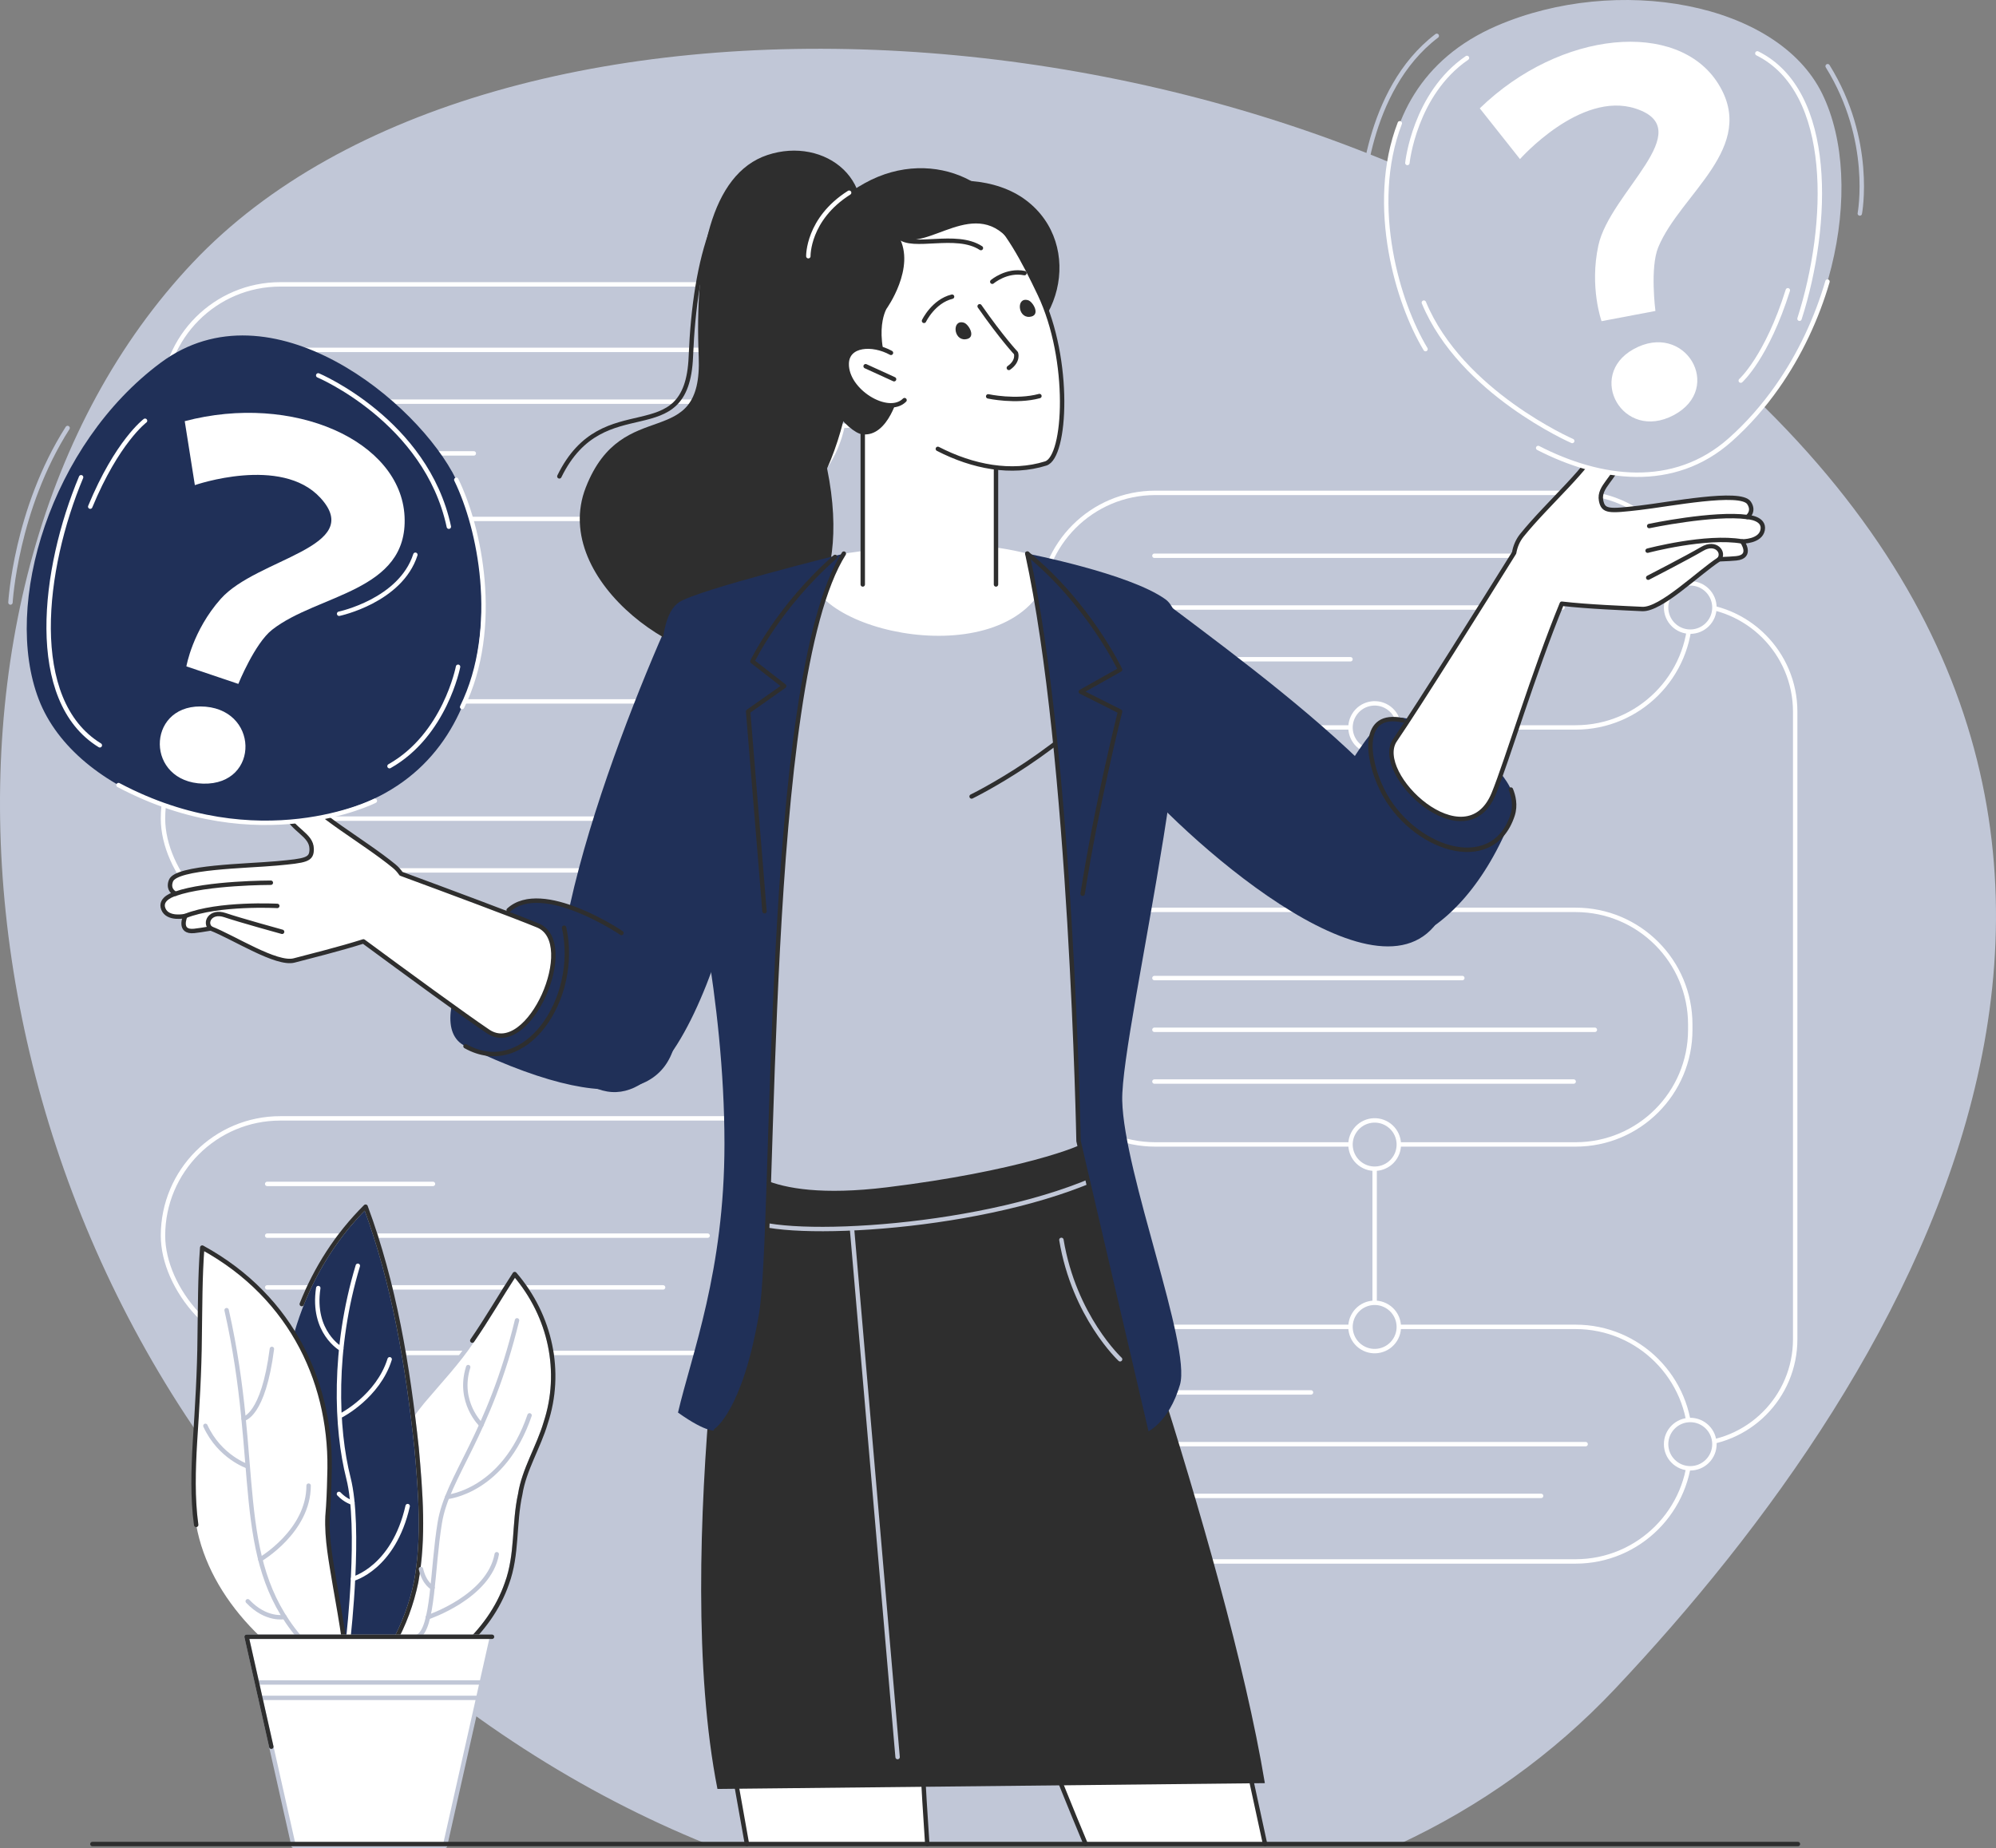 <?xml version="1.0" encoding="UTF-8"?><svg id="Layer_2" xmlns="http://www.w3.org/2000/svg" viewBox="0 0 4523.02 4188.43"><rect x="0" y="0" width="4523.02" height="4188.43" fill="#808080" stroke="none"/><defs><style>.cls-1,.cls-2,.cls-3,.cls-4{fill:#fff;}.cls-5,.cls-2,.cls-6,.cls-7,.cls-3,.cls-8,.cls-4,.cls-9{stroke-width:10px;}.cls-5,.cls-2,.cls-6,.cls-7,.cls-3,.cls-4,.cls-9{stroke-linecap:round;stroke-linejoin:round;}.cls-5,.cls-6,.cls-7{fill:none;}.cls-5,.cls-4{stroke:#2e2e2e;}.cls-2,.cls-6,.cls-8{stroke:#fff;}.cls-10,.cls-8{fill:#c1c7d7;}.cls-7,.cls-3,.cls-9{stroke:#c1c7d7;}.cls-11,.cls-9{fill:#203058;}.cls-12{fill:#2e2e2e;}.cls-8{stroke-miterlimit:10;}</style></defs><g id="Layer_1-2"><path class="cls-10" d="m3171.14,4179.35c182.01-84.75,347.44-202.22,488.29-351.47,681.65-722.32,1440.65-1968.14,205.5-3028.04C2899.29-28.77,1118.23-126.85,436.58,595.47-245.06,1317.79-130.63,2781.57,794.78,3654.88c250.72,236.6,525.82,410.72,807.24,524.48h1569.11Z"/><g><g><rect class="cls-6" x="369.35" y="644.49" width="1545.62" height="531.61" rx="265.81" ry="265.81"/><rect class="cls-6" x="369.35" y="1589.58" width="1545.62" height="531.61" rx="265.81" ry="265.81"/><rect class="cls-6" x="369.35" y="2534.68" width="1545.62" height="531.61" rx="265.81" ry="265.81"/><path class="cls-6" d="m2617.79,1117.04h952.61c143.39,0,259.81,116.42,259.81,259.81v12c0,143.39-116.42,259.81-259.81,259.81h-952.61c-143.39,0-259.81-116.42-259.81-259.81v-12c0-143.39,116.42-259.81,259.81-259.81Z"/><path class="cls-6" d="m3570.4,2593.75h-952.61c-143.49,0-259.81-116.32-259.81-259.81v-12c0-143.49,116.32-259.81,259.81-259.81h952.61c143.49,0,259.81,116.32,259.81,259.81v12c0,143.49-116.32,259.81-259.81,259.81Z"/><path class="cls-6" d="m2617.79,3007.22h952.6c143.39,0,259.81,116.42,259.81,259.81v12c0,143.39-116.42,259.81-259.81,259.81h-952.61c-143.39,0-259.81-116.42-259.81-259.81v-12c0-143.39,116.42-259.81,259.81-259.81Z"/><path class="cls-6" d="m1914.97,910.3h0c133.51,0,241.73,108.23,241.73,241.73v1422.87c0,133.51-108.23,241.73-241.73,241.73h0"/><path class="cls-6" d="m3826.24,1371.28h0c133.51,0,241.73,108.23,241.73,241.73v1422.25c0,131.32-106.45,237.77-237.77,237.77h0"/><line class="cls-6" x1="1914.97" y1="1855.39" x2="2156.71" y2="1855.39"/><line class="cls-6" x1="2357.98" y1="1376.85" x2="2151.41" y2="1376.85"/><line class="cls-6" x1="2357.98" y1="2333.94" x2="2151.41" y2="2333.94"/><line class="cls-2" x1="3114.99" y1="2593.87" x2="3114.99" y2="3007.22"/><circle class="cls-8" cx="1914.97" cy="910.3" r="54.75"/><circle class="cls-8" cx="1914.97" cy="1855.39" r="54.75" transform="translate(-751.08 1897.52) rotate(-45)"/><circle class="cls-8" cx="3114.99" cy="2593.87" r="54.75" transform="translate(-729.13 3879.96) rotate(-58.28)"/><circle class="cls-8" cx="2357.98" cy="2327.94" r="54.75" transform="translate(-471.77 604.03) rotate(-13.28)"/><circle class="cls-8" cx="2357.98" cy="1376.85" r="54.75"/><circle class="cls-8" cx="3830.2" cy="1376.85" r="54.75"/><circle class="cls-8" cx="3830.2" cy="3273.03" r="54.75"/><circle class="cls-8" cx="3114.99" cy="3007.22" r="54.75" transform="translate(-1080.76 4076) rotate(-58.28)"/><line class="cls-2" x1="3114.99" y1="1648.71" x2="3114.99" y2="2062.07"/><circle class="cls-8" cx="3114.99" cy="1648.71" r="54.75" transform="translate(74.86 3431.7) rotate(-58.28)"/><circle class="cls-8" cx="3114.99" cy="2062.07" r="54.75" transform="translate(-276.76 3627.74) rotate(-58.28)"/><circle class="cls-8" cx="1914.97" cy="2816.64" r="54.75"/></g><g><line class="cls-6" x1="605.47" y1="793.03" x2="1603.53" y2="793.03"/><line class="cls-6" x1="605.47" y1="910.3" x2="1603.53" y2="910.3"/><line class="cls-6" x1="605.47" y1="1027.57" x2="1073.66" y2="1027.57"/></g><g><line class="cls-6" x1="605.47" y1="1738.12" x2="899.84" y2="1738.12"/><line class="cls-6" x1="605.47" y1="1855.39" x2="1603.53" y2="1855.39"/><line class="cls-6" x1="605.47" y1="1972.66" x2="1443.72" y2="1972.66"/></g><g><line class="cls-6" x1="605.47" y1="2683.21" x2="981.14" y2="2683.21"/><line class="cls-6" x1="605.47" y1="2800.48" x2="1603.53" y2="2800.48"/><line class="cls-6" x1="605.47" y1="2917.76" x2="1502.6" y2="2917.76"/></g><g><line class="cls-6" x1="2615.96" y1="2216.66" x2="3313.68" y2="2216.66"/><line class="cls-6" x1="2615.96" y1="2333.94" x2="3614.02" y2="2333.94"/><line class="cls-6" x1="2615.96" y1="2451.21" x2="3566" y2="2451.21"/></g><g><line class="cls-6" x1="2615.96" y1="1259.57" x2="3493.11" y2="1259.57"/><line class="cls-6" x1="2615.96" y1="1376.85" x2="3540.77" y2="1376.85"/><line class="cls-6" x1="2615.96" y1="1494.12" x2="3060.24" y2="1494.12"/></g><g><line class="cls-6" x1="2595.07" y1="3155.76" x2="2970.74" y2="3155.76"/><line class="cls-6" x1="2595.07" y1="3273.03" x2="3593.12" y2="3273.03"/><line class="cls-6" x1="2595.07" y1="3390.3" x2="3492.2" y2="3390.3"/></g></g><g><path class="cls-11" d="m2616.91,1347.95c241.88,183.21,788.62,571.31,631.92,752.53-156.7,181.22-609.88-241.22-712.09-378.65-102.21-137.42-46.11-469.53,80.16-373.89Z"/><g><g><path class="cls-11" d="m3427.55,1847.69c43.62-111.89-248.02-263.54-298.4-211.36-50.37,52.18-190.14,248.37-124.36,411.84,69.3,172.24,303.31,105.94,422.76-200.47Z"/><path class="cls-5" d="m3178.69,1632.58c-93.3-21.06-83.71,82.79-46.47,157.91,65.57,132.3,249.33,196.82,295.33,57.2,7.49-22.74,1.83-44.51-3.87-58.26"/></g><g><path class="cls-4" d="m3959.48,1171.8s17.12-12.33,3.86-32.06c-19.28-28.69-180.6,3.46-248.89,11.25-68.29,7.79-81.46,8.83-86.33-16.57-6.22-32.43,33.44-50.43,42.55-93.45,9.11-43.02-20.71-102.48-43.99-39.75-20.24,54.55-120.37,140.25-177.98,211.93-9.28,11.54-15.17,25.31-17.56,39.81-68.04,109.03-215.86,345.24-269.97,424.45-52.08,76.23,160.08,276.56,223.73,121.13,29.35-71.66,90.55-275.35,154.23-430.32,58.13,6.96,144.61,10.14,182.12,12.02,42.4,2.12,126.35-81.41,174.36-112.62,23.99-1.22,25.76-.94,38.7-2.22,38.41-3.82,13.47-38.26,13.47-38.26,0,0,41.72.58,46.53-26.33,4.81-26.91-34.84-29.01-34.84-29.01Z"/><path class="cls-5" d="m3959.48,1171.8c-76.25-10.33-222.34,20.39-222.34,20.39"/><path class="cls-5" d="m3947.79,1227.14c-81.68-14.37-214.26,20.91-214.26,20.91"/><path class="cls-5" d="m3895.61,1267.62c13.08-15.72-7.58-41.86-38.51-23.61-32.47,19.15-122.18,65.28-122.18,65.28"/></g></g></g><g><path class="cls-11" d="m1517.75,1401.06c-127.85,285.73-394.91,980.82-163.25,1066.97,231.66,86.15,364.6-634.4,388.85-809.41,24.25-175.01-158.86-406.72-225.6-257.56Z"/><path class="cls-11" d="m1054.85,2371.19c-111.74-53.51,78.98-346.58,152.42-332.28,73.44,14.3,315.12,37.91,327.89,250.32,9.59,159.46-92.16,267.84-480.31,81.96Z"/><path class="cls-5" d="m1054.85,2371.19c135.7,76.1,259.17-108.51,223.4-268.67"/><path class="cls-5" d="m1152.6,2062.75c76.1-69.62,255.66,51.79,255.66,51.79"/><g><path class="cls-4" d="m1218.81,2097.46c-55-22.65-199.48-76.44-310.01-117.23-4.37-6.45-9.63-12.3-15.73-17.3-69.28-56.86-181.92-118.58-212.13-166.57-34.75-55.19-51.3,7.49-34.01,46.71,17.29,39.22,58.72,48.46,59.27,80.63.43,25.2-12.33,26.84-79.03,33.06-66.7,6.22-227.01,7.8-239.66,39.02-8.7,21.48,10.09,29.81,10.09,29.81,0,0-37.4,9.93-27.43,34.64,9.97,24.71,49.65,15.81,49.65,15.81,0,0-16.9,37.84,20.5,33.8,12.6-1.36,14.24-1.99,37.36-5.62,52.04,20.17,148.81,83.07,188.83,72.57,32.4-8.5,103.72-26.24,157.02-43.19,96.7,71.31,227.36,166.95,282.49,204.09,92.57,62.38,206.89-201.51,112.81-240.24Z"/><path class="cls-5" d="m397.59,2025.6c70.67-25.1,216.15-25,216.15-25"/><path class="cls-5" d="m419.81,2076.05c75.04-30.04,208.55-22.89,208.55-22.89"/><path class="cls-5" d="m477.67,2104.23c-15.62-12.38-1.14-41.44,32.01-30.22,34.8,11.78,129.59,37.84,129.59,37.84"/></g></g><g><g><path class="cls-1" d="m2866.7,4179.35c-32.77-150.98-67.02-308.76-67.02-308.76l-765.69-903.16s153.26,560.13,426.13,1211.92h406.58Z"/><path class="cls-5" d="m2866.7,4179.35c-32.77-150.98-67.02-308.76-67.02-308.76l-765.69-903.16s153.26,560.13,426.13,1211.92"/><g><path class="cls-1" d="m1692.63,4179.35c-34.53-194.05-57.97-325.75-57.97-325.75,0,0,1.41-536.97,1.41-932.91h416.1c13.19,229.21,13.51,737.49,49.06,1258.66h-408.6Z"/><path class="cls-5" d="m1692.63,4179.35c-34.53-194.05-57.97-325.75-57.97-325.75,0,0,1.41-536.97,1.41-932.91h416.1c13.19,229.21,13.51,737.49,49.06,1258.66"/></g><path class="cls-12" d="m2866.23,4041.33l-1240.45,13.16c-105.97-537.14,49.76-1424.76,49.76-1424.76l768.47-43.67s333.49,919.57,422.22,1455.27Z"/><line class="cls-7" x1="1930.74" y1="2785.51" x2="2033.99" y2="3982.23"/></g><g><path class="cls-12" d="m1933.44,566.31c70.43-156.54-64.91-257.97-194.29-215.02-129.38,42.94-165.08,234.7-155.87,456.66,9.22,221.96-172.27,83-255.82,296.67-83.55,213.67,237.1,433.88,390.05,384.12,70.47-22.93,217.2-130.59,156.74-426.96,96.68-217.03,59.18-495.46,59.18-495.46Z"/><path class="cls-5" d="m1758.07,365.62c-132.44,32.26-183.65,220.47-192.55,442.45-8.89,221.97-197.31,65.43-297.99,271.58"/></g><path class="cls-7" d="m2503.47,2661.85c-264.12,124.79-727.76,147.41-808.18,102.17"/><path class="cls-1" d="m2201.69,1695.12c-585.75,15-389.52-426.59-289.48-440.42,100.03-13.83,262-39.46,415.7,0,153.7,39.46,450.09,425.66-126.22,440.42Z"/><line class="cls-5" x1="2193.36" y1="1907.88" x2="1902.46" y2="1894"/><g><path class="cls-10" d="m2593.86,1383.19c-123.49-35.28-134.09-62.92-212.8-96.78-61.74,246.69-528.57,157.1-545.23,14.72-129.14,45.74-246.06,42.09-286.03,82.06-56.91,56.91,85.21,472.53,88.21,739.1,1.69,150.02,37.53,507.44,37.53,507.44,0,0,40.92,97.13,334.44,61.19,293.52-35.94,446.16-94.25,449.15-103.24,3-8.98,323.41-1150.58,134.72-1204.49Z"/><path class="cls-5" d="m2549.29,1533.1c-130.48,166.57-347.6,272.06-347.6,272.06"/></g><path class="cls-11" d="m1912.2,1254.7c-183.38,289.75-153.3,1523.46-187.42,1724.3-37.78,222.44-102.33,263.04-102.33,263.04,0,0-18.7,7.5-86.08-40.6,30.98-132.47,105.3-320.32,105.3-608.81,0-334.74-79.17-648.24-79.17-648.24,0,0-126.73-512.01-23.43-579.68,43.48-28.48,373.12-110,373.12-110Z"/><path class="cls-5" d="m1912.2,1254.7c-183.38,289.75-153.3,1523.46-187.42,1724.3-37.78,222.44-102.33,263.04-102.33,263.04"/><path class="cls-11" d="m2327.9,1254.7c100.13,457.16,116.11,1331.37,116.11,1331.37l154.04,660.18s50.19-20.04,75.86-108.06c25.67-88.02-127.21-478.77-130.88-643.81-3.67-165.05,220.89-1047.94,97.75-1136.23-81.85-58.68-312.89-103.45-312.89-103.45Z"/><path class="cls-5" d="m2327.9,1254.7c100.13,457.16,116.11,1331.37,116.11,1331.37l154.04,660.18"/><path class="cls-7" d="m2405.17,2810.1c28.93,173.8,133.01,270.58,133.01,270.58"/><path class="cls-5" d="m2327.9,1254.7c138.89,113.1,210.28,262.99,210.28,262.99l-88.98,50.05,88.98,44.76s-52.89,208.87-84.89,413.09"/><path class="cls-5" d="m1892.33,1262.21c-127.34,111.55-187.4,236.73-187.4,236.73l72.03,55.97-81.67,57.59,37.11,452.79"/><g><rect class="cls-1" x="1955.04" y="851.41" width="301.92" height="506.74" transform="translate(4211.99 2209.55) rotate(180)"/><line class="cls-4" x1="2256.96" y1="1324.6" x2="2256.96" y2="870.87"/><line class="cls-4" x1="1955.04" y1="1324.6" x2="1955.04" y2="870.87"/></g><g><path class="cls-12" d="m1869.95,635.84c28.63-206.72,320.36-283.67,455.09-182.01,133.39,100.64,82.58,318.77-89.52,361.93-172.1,43.16-365.58-179.92-365.58-179.92Z"/><g><g><path class="cls-1" d="m2030.51,458.07c-388.23,194.12,46.34,684.2,339.16,592.36,46.11-14.46,57.54-234.34-13.79-384.16-72.51-152.31-154.39-293.69-325.37-208.19Z"/><path class="cls-5" d="m2125.21,1017.31c79.49,40.96,166.94,57.43,244.46,33.11,46.11-14.46,57.54-234.34-13.79-384.16-72.51-152.31-154.39-293.69-325.37-208.19"/><path class="cls-12" d="m2184.21,731.33c-27.26-8.18-23.83,39.71,2.95,37.67,26.78-2.04,8.4-34.27-2.95-37.67Z"/><path class="cls-12" d="m2329.83,680.45c-27.26-8.18-23.83,39.71,2.95,37.67,26.78-2.04,8.4-34.27-2.95-37.67Z"/><path class="cls-5" d="m2321.51,618.99c-40.26-8.31-72.98,19.55-72.98,19.55"/><path class="cls-5" d="m2157.43,672.4c-42.25,10.24-63.56,54.8-63.56,54.8"/><path class="cls-5" d="m2219.91,694.17c50.15,71.93,82.31,106.11,82.31,106.11,0,0,6.61,17.69-16.14,33.56"/></g><g><g><g><path class="cls-5" d="m2222.79,562.22c-56.65-36.86-155.55,3.6-186.12-26.07"/><path class="cls-12" d="m2295.62,555.03c-83.62-117.79-194.21,20.68-258.95-18.88,39.56,70.13-27.77,163.65-27.77,163.65,0,0-39.18,64.21,28.51,189.34,0,0-23.17,103.71-84.66,94.98-28.28-4.02-111.51-86.5-121.01-220.11-9.99-140.44-32.5-259.75,127.58-348.78,160.08-89.04,334.51,10.32,336.31,139.8Z"/></g><path class="cls-6" d="m1924.18,436.73c-94.47,59.87-92.44,143.92-92.44,143.92"/></g><g><path class="cls-1" d="m2062.71,879.56c16.3-89.82-141.83-128.77-144.04-55.88-2.21,72.89,128.78,139.92,144.04,55.88Z"/><line class="cls-5" x1="2026.02" y1="859.46" x2="1961.55" y2="830.02"/><path class="cls-5" d="m2018.99,799.71c-42.16-23.19-99-19.52-100.31,23.98-1.89,62.42,93.91,120.54,131.04,83.17"/></g></g></g><path class="cls-5" d="m2239.24,898.32s62.96,13.7,116.15-.7"/></g></g><path class="cls-10" d="m3230.33,791.23c-101.19-168.37-186.85-582.19,161.19-732.62,272.09-117.61,635.88-54.11,737.61,153.7s23.47,578.76-208.61,784.76c-232.07,206-589-37.47-690.19-205.83Z"/><path class="cls-6" d="m3230.33,791.23c-32.47-54.02-63.34-133.31-78.79-221.07-16.58-94.12-15.43-197.98,20.5-290.83"/><path class="cls-6" d="m4141.14,638.14c-24.37,83.35-62.59,165.59-114.05,238.79-30.82,43.85-66.39,84.46-106.57,120.13-128.27,113.86-294.68,90.41-434.97,18.23"/><g><path class="cls-1" d="m3353.26,245.53l91.1,115.02s136.95-155.06,261.78-114.56c145.73,47.28-58.08,189.77-84.17,310.32-20.47,94.59,7.21,171.59,7.21,171.59l122.07-23.14s-12.67-98.08,6.41-144.32c50.12-121.44,226.98-226.12,135.61-371.17-91.37-145.05-357.13-121.25-540.02,56.25Z"/><path class="cls-1" d="m3701.28,791.55c116.81-65.32,206.69,88.26,91.41,149.34-115.29,61.08-198.69-89.35-91.41-149.34Z"/></g><path class="cls-6" d="m3226.53,685.87c84.43,203.79,336.2,313.58,336.2,313.58"/><path class="cls-6" d="m4077.76,722.43c68.5-214.16,78.51-514.76-95.51-601.48"/><path class="cls-6" d="m3324.24,131.3c-118.94,81.51-135.05,238.07-135.05,238.07"/><path class="cls-7" d="m4141.53,150.03c104.44,168.25,72.87,333.88,72.87,333.88"/><path class="cls-7" d="m3255.79,81.23c-162.94,123.57-169.7,373.13-169.7,373.13"/><path class="cls-6" d="m4051.31,657.87c-47.76,152.11-106.68,204.79-106.68,204.79"/><g><path class="cls-1" d="m417.87,1478.76c1.93,0,1.93-3,0-3s-1.93,3,0,3h0Z"/><path class="cls-11" d="m1033.96,1087.32c86.05,176.58,121.72,624.24-238.16,743.62-281.35,93.33-624.75-29.71-707.88-245.63-83.14-215.92,27.31-578.59,276.53-763.47,249.22-184.88,583.46,88.91,669.51,265.49Z"/><path class="cls-6" d="m1033.96,1087.32c27.61,56.66,51.42,138.35,59.13,227.12,8.27,95.21-1.97,198.57-45.89,287.91"/><path class="cls-6" d="m1017.11,1193.7c-51.3-239.58-296.04-342.92-296.04-342.92"/><path class="cls-6" d="m183.76,1081.63c-87,207.34-123.29,505.9,42.46,607.54"/><path class="cls-6" d="m882.61,1736.48c125.62-70.78,155.38-225.33,155.38-225.33"/><path class="cls-6" d="m204.46,1148.26c60.9-147.34,124.2-194.66,124.2-194.66"/><g><path class="cls-1" d="m418.61,954.56l22.95,144.92s195.41-67.91,284.31,28.63c103.78,112.7-143.72,136.85-225.6,229.1-64.25,72.37-77.91,153.05-77.91,153.05l117.72,39.74s37.08-91.68,76.4-122.61c103.26-81.23,308.73-85.66,300.28-256.87-8.44-171.22-251.69-280.88-498.15-215.96Z"/><path class="cls-1" d="m453.94,1601.1c133.83.4,136.79,178.32,6.37,174.97-130.42-3.35-129.28-175.34-6.37-174.97Z"/></g></g><path class="cls-6" d="m268.54,1779.31c318,168.74,580.92,35.68,580.92,35.68"/><path class="cls-7" d="m153.17,970.02c-117.51,184.31-129.46,395.54-129.46,395.54"/><path class="cls-6" d="m941.25,1257.28c-33.66,104.44-172.78,133.75-172.78,133.75"/><g><path class="cls-3" d="m1178.82,3386.73c-14.7,66.11-5.95,136.3-30.23,202.08-38.6,112.11-145.02,201.17-268.17,245.92,3.08-83.92,18.68-169.4,13.36-253.08-3.48-36.34-14.08-67.02-20.16-103.88-13.24-75.85-2.03-161.21,35.84-231.19,14.84-26.85,29.74-47.28,48.64-70.43,38.59-45.67,79.35-88.6,112.11-137.81,33.99-49.21,63.52-100.82,96.1-150.79,81.88,95.29,108.16,222.42,70.37,336.85-15.95,54.7-49.29,106.59-57.85,162.33Z"/><path class="cls-5" d="m1070.2,3038.34c33.99-49.21,63.52-100.82,96.1-150.79,81.88,95.29,108.16,222.42,70.37,336.85-15.95,54.7-49.29,106.59-57.85,162.33-14.7,66.11-5.95,136.3-30.23,202.08-38.6,112.11-145.02,201.17-268.17,245.92"/><path class="cls-9" d="m943.97,3280.73c9,101.21,17.45,204-1.01,305.12-20.4,97.82-69.67,190.56-150.72,261.39-24.51-82.27-48.86-165.49-76.56-247.35-36.61-97.88-68.43-190.51-78.35-297.01-20.7-199.9,37.78-415.75,191.14-568.11,65.2,175.75,95.52,361.07,115.51,545.97Z"/><path class="cls-5" d="m683.82,2955.6c32.1-80.94,79.92-156.54,144.64-220.83,65.2,175.75,95.52,361.07,115.51,545.97,9,101.21,17.45,204-1.01,305.12-20.4,97.82-69.67,190.56-150.72,261.39"/><path class="cls-1" d="m746.47,3346.64c-.62,29.95-1.74,59.93-4.33,89.79-2.32,51.52,8.39,104.4,16.92,156.53,14.78,83.08,28.8,166.13,34.57,249.49-173.29-73.57-318.72-217.57-349.06-386.45-8.47-60.65-6.35-126.57-2.87-186.38,5.24-81.34,10.24-159.77,10.8-240.68,1.1-67.14.69-134.41,5.76-201.42,207.04,113.18,296.57,315.31,288.21,519.12Z"/><path class="cls-4" d="m444.56,3456c-8.47-60.65-6.35-126.57-2.87-186.38,5.24-81.34,10.24-159.77,10.8-240.68,1.1-67.14.69-134.41,5.76-201.42,207.04,113.18,296.57,315.31,288.21,519.12-.62,29.95-1.74,59.93-4.33,89.79-2.32,51.52,8.39,104.4,16.92,156.53,14.78,83.08,28.8,166.13,34.57,249.49"/><polygon class="cls-3" points="665.31 4183.43 1008.4 4183.43 1114.93 3709.58 558.78 3709.58 665.31 4183.43"/><path class="cls-7" d="m513.51,2969.36c78.7,348.33,13.12,560.26,163.97,740.22"/><path class="cls-7" d="m616.13,3057.18c-19.54,152.47-64.13,158.27-64.13,158.27"/><path class="cls-7" d="m465.42,3231.55c32.79,71.23,95.94,91.78,95.94,91.78"/><path class="cls-7" d="m699.34,3367.05c0,103.38-109.43,167.14-109.43,167.14"/><path class="cls-7" d="m561.36,3629.07c41.79,44.39,83.27,35.66,83.27,35.66"/><path class="cls-6" d="m810.84,2868.77c-56.84,188.41-49.64,369.42-21.22,481.36,28.42,111.95,0,359.45,0,359.45"/><path class="cls-6" d="m721.21,2919.25c-15.3,100.4,52.06,137.93,52.06,137.93"/><path class="cls-6" d="m882.99,3080.68c-26.23,84.27-109.72,127.11-109.72,127.11"/><path class="cls-6" d="m768.04,3385.8c14.93,15.84,30.56,19.83,30.56,19.83"/><path class="cls-6" d="m923.79,3413.41c-32.06,140.84-123.82,164.85-123.82,164.85"/><path class="cls-7" d="m1171.59,2992.44c-63.43,261.91-157.43,352.68-174.92,458.18-17.49,105.5-14.18,242.92-50.81,258.96"/><path class="cls-7" d="m1060.94,3098.38c-24.92,79.6,29.83,131.25,29.83,131.25"/><path class="cls-7" d="m1199.99,3207.79c-59.03,173.23-186.51,184.84-186.51,184.84"/><path class="cls-7" d="m953.94,3556.11c7.75,33.53,26.23,42.24,26.23,42.24"/><path class="cls-7" d="m1125.66,3522.51c-17.49,96.94-156.41,142.92-156.41,142.92"/><line class="cls-7" x1="584.07" y1="3813.17" x2="1089.71" y2="3813.17"/><line class="cls-7" x1="589.92" y1="3848.07" x2="1081.36" y2="3848.07"/></g><polyline class="cls-5" points="1114.93 3709.58 558.78 3709.58 614.81 3958.78"/><line class="cls-5" x1="209.39" y1="4179.35" x2="4074.16" y2="4179.35"/></g></svg>